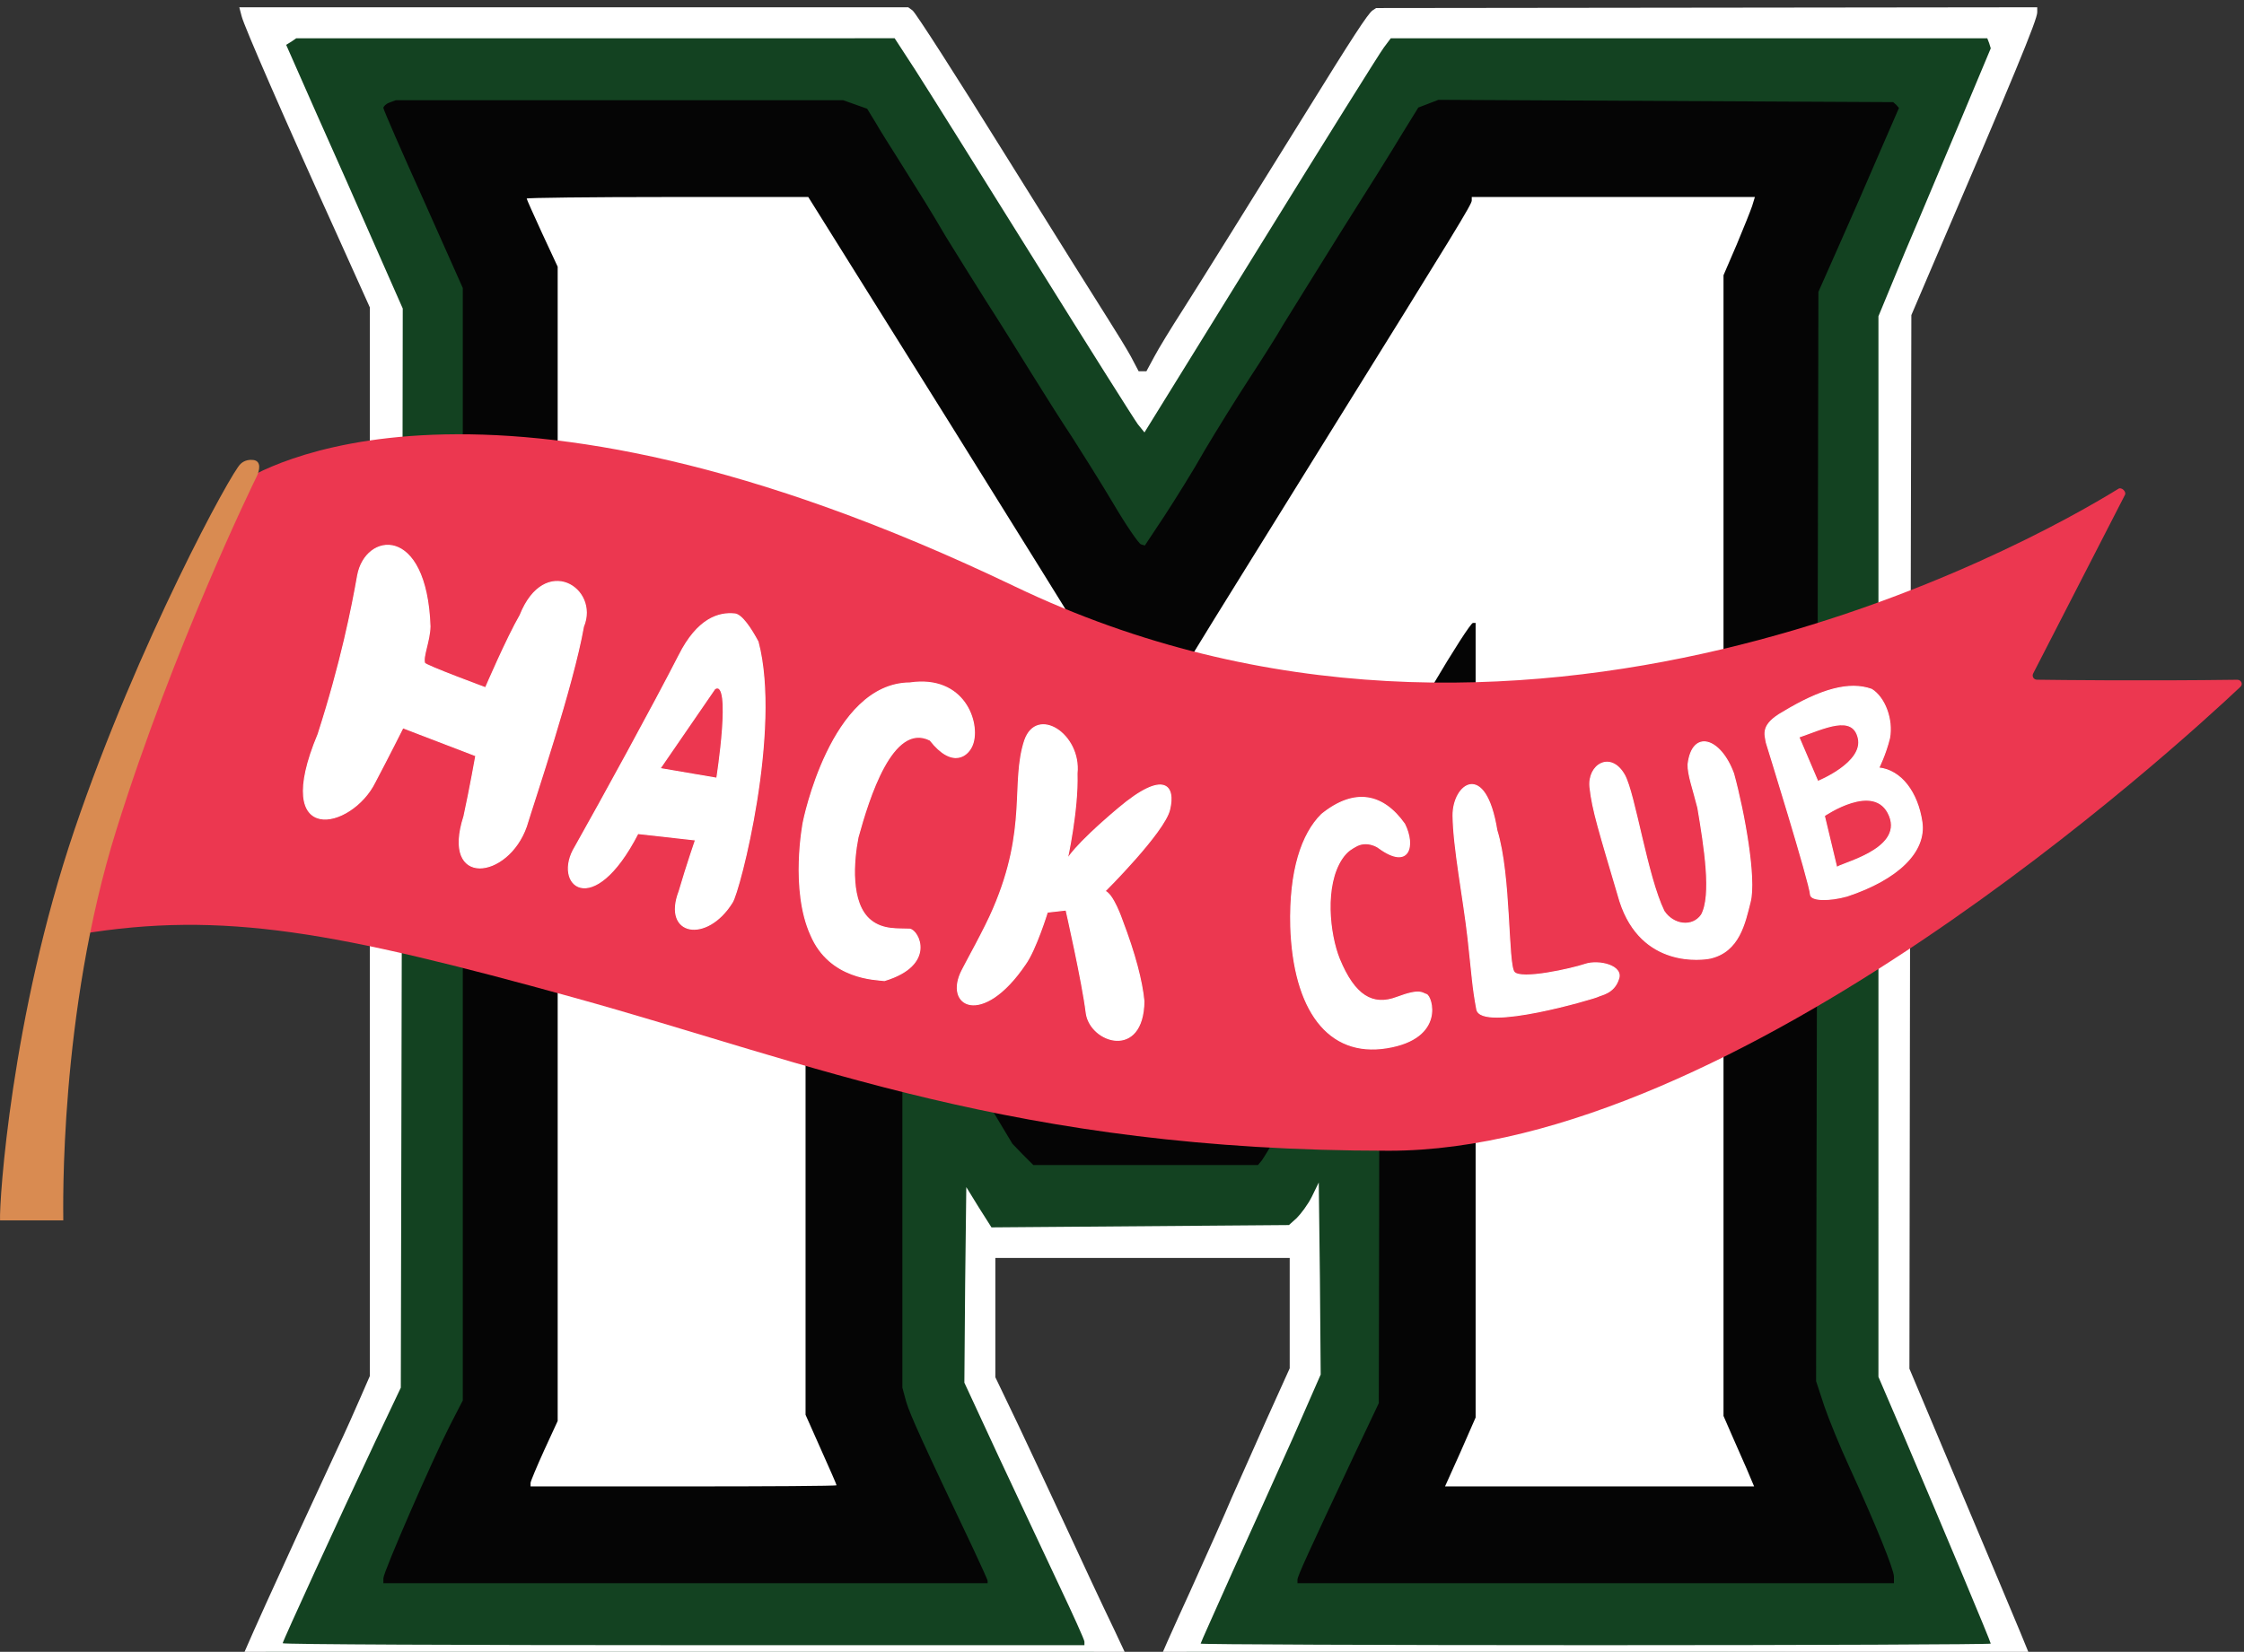 <?xml version="1.0" encoding="UTF-8" standalone="no"?>
<!-- Created with Inkscape (http://www.inkscape.org/) -->

<svg
   width="512"
   height="377"
   viewBox="0 0 135.467 99.748"
   version="1.1"
   id="svg1"
   xml:space="preserve"
   inkscape:export-filename="mirahackclub.png"
   inkscape:export-xdpi="96"
   inkscape:export-ydpi="96"
   inkscape:version="1.3.2 (091e20ef0f, 2023-11-25, custom)"
   sodipodi:docname="miramonte_clean.svg"
   xmlns:inkscape="http://www.inkscape.org/namespaces/inkscape"
   xmlns:sodipodi="http://sodipodi.sourceforge.net/DTD/sodipodi-0.dtd"
   xmlns="http://www.w3.org/2000/svg"
   xmlns:svg="http://www.w3.org/2000/svg"><rect x="0" y="0" width="135.467" height="99.748" fill="#333333" stroke="none"/><sodipodi:namedview
     id="namedview1"
     pagecolor="#ffffff"
     bordercolor="#000000"
     borderopacity="0.25"
     inkscape:showpageshadow="2"
     inkscape:pageopacity="0.0"
     inkscape:pagecheckerboard="0"
     inkscape:deskcolor="#d1d1d1"
     inkscape:document-units="mm"
     inkscape:zoom="1.6918082"
     inkscape:cx="244.70859"
     inkscape:cy="178.80277"
     inkscape:window-width="1912"
     inkscape:window-height="1034"
     inkscape:window-x="0"
     inkscape:window-y="0"
     inkscape:window-maximized="1"
     inkscape:current-layer="layer1" /><defs
     id="defs1" /><g
     inkscape:label="Layer 1"
     inkscape:groupmode="layer"
     id="layer1"><g
       id="g6"
       transform="matrix(0.866,0,0,0.866,6.918,-9.832)"><g
         id="g4"
         transform="matrix(0.027,0,0,0.027,7.397,9.431)"><g
           id="l3jJOWfe54OFveesqxquKpb"
           fill="#050505"><g
             id="g1"><path
               id="p1C0tNfGh7"
               d="m 390,4147 v -43 l 70,-159 c 38,-88 84,-189 102,-223 l 33,-64 V 2252 845 L 493,616 390,387 v -37 -38 l 16,-6 16,-6 h 607 608 l 31,11 31,11 22,36 c 12,21 38,62 57,92 65,104 79,125 124,202 26,42 72,116 103,165 31,48 81,129 112,178 30,50 79,126 108,170 28,44 74,117 101,163 27,45 51,82 54,82 6,0 13,-10 118,-185 46,-77 108,-176 137,-220 29,-44 64,-100 79,-125 14,-25 80,-130 145,-235 66,-104 139,-221 161,-258 l 42,-68 24,-10 25,-9 h 578 578 l 47,6 46,7 v 37 38 l -51,119 c -29,65 -75,170 -103,233 l -51,115 -3,1377 -3,1376 21,64 c 12,35 41,106 65,158 23,52 59,133 79,180 l 36,86 v 47 47 h -800 -800 v -39 -39 l 41,-89 c 23,-48 70,-149 105,-223 l 64,-135 v -479 c 1,-263 -1,-480 -3,-482 -2,-2 -21,25 -43,61 -117,194 -146,242 -156,265 -7,14 -20,37 -31,53 l -18,27 h -319 -319 l -26,-22 -25,-23 -93,-157 c -50,-86 -101,-171 -112,-190 l -20,-33 -3,465 -3,465 10,41 c 9,36 39,102 172,381 l 39,82 v 35 36 H 1200 390 Z m 1140,-272 c 0,-3 -11,-32 -25,-65 l -25,-60 2,-1047 3,-1048 37,-3 37,-3 11,18 c 6,10 160,268 343,573 l 332,555 125,3 125,2 12,-7 c 6,-5 120,-190 253,-413 133,-223 285,-478 338,-567 l 97,-163 h 38 37 v 1058 1057 l -25,53 c -14,30 -25,56 -25,58 0,2 153,4 340,4 187,0 340,-2 340,-4 0,-2 -11,-29 -25,-60 l -25,-57 V 2256 752 l 21,-49 c 11,-26 25,-58 30,-70 l 9,-23 h -325 -325 v 9 c 0,10 -38,72 -370,606 -133,215 -295,474 -358,578 l -115,187 h -38 -37 l -5,-14 c -5,-11 -413,-669 -745,-1198 L 1487,610 h -318 c -176,0 -319,2 -319,5 0,2 11,30 25,61 l 25,56 v 1519 1518 l -24,56 -25,55 h 340 339 z" /></g></g><g
           id="l5RhpGBhJxshWi71Rk5GGwB"
           fill="#134221"><g
             id="g2"><path
               id="psvaH0M7d"
               d="M 427.093,871.661 107.111,142.496 1749.651,132.953 2398.54,1078.865 3020.422,147.528 4634.693,96.745 4322.991,881.616 l 6.668,2735.661 295.976,713.557 -2137.252,17.771 307.815,-737.35 -18.452,-332.759 -812.266,-2.118 -8.814,372.051 310.605,717.626 L 112.658,4343.979 427.549,3651.318 Z M 1980,4154 c 0,-3 -18,-42 -39,-87 -129,-271 -161,-342 -171,-375 l -10,-37 v -536 -536 l 6,-6 7,-6 33,52 c 18,28 43,70 55,92 12,22 58,101 102,175 l 81,135 27,28 27,27 h 290 290 l 10,-12 c 5,-7 21,-33 35,-58 40,-74 109,-193 127,-220 10,-14 44,-67 76,-117 32,-51 60,-91 62,-88 2,2 4,253 3,557 l -1,553 -64,135 c -118,251 -146,312 -146,321 v 9 h 770 770 v -17 c 0,-18 -45,-130 -115,-283 -24,-52 -53,-123 -65,-158 l -21,-64 3,-1406 3,-1407 51,-115 c 28,-63 75,-170 104,-238 l 53,-122 -7,-8 -8,-7 -587,-3 -587,-3 -26,10 -26,10 -42,68 c -22,37 -95,154 -161,258 -65,105 -131,210 -146,235 -14,25 -54,88 -88,140 -34,52 -86,136 -115,185 -28,50 -75,125 -103,168 l -51,77 -10,-3 c -6,-2 -39,-50 -73,-108 -34,-57 -82,-133 -105,-169 -24,-36 -71,-110 -105,-165 -34,-55 -87,-140 -118,-188 -31,-49 -77,-123 -103,-165 -45,-77 -59,-98 -124,-202 -19,-30 -45,-71 -57,-92 l -22,-36 -31,-11 -31,-11 H 1029 452 l -16,6 c -9,3 -16,10 -16,14 0,4 46,110 103,236 l 102,229 v 1437 1436 l -33,64 c -45,88 -172,379 -172,395 v 13 h 780 780 z M 438,2264 440,902 431,879 421,855 v 1387 z"
               sodipodi:nodetypes="ccccccccccccccccccsccccccccsccccccccccccccscccscccccccccccccccccsccccccsccccccccccscccccscccscccccccc" /></g></g><g
           id="l5xWcN3KJlN7lg9oDUrBm0b"
           fill="#ffffff"><g
             id="g3"><path
               id="pzZqnicHa"
               d="m 40,4391 c 0,-11 118,-271 260,-576 21,-44 48,-105 61,-135 l 24,-55 V 2245 865 L 303,683 C 165,379 60,138 54,113 L 48,90 h 863 864 l 11,8 c 7,4 114,171 239,372 125,201 245,392 266,425 21,33 48,77 59,97 l 20,38 h 10 10 l 20,-37 c 11,-21 44,-75 73,-120 56,-88 174,-278 320,-513 117,-189 159,-254 171,-262 l 9,-6 854,-1 853,-1 v 13 c 0,19 -58,160 -278,672 l -47,110 -3,1361 -2,1360 141,335 c 135,320 189,449 189,456 0,2 -513,3 -1141,3 H 2409 l 7,-22 c 3,-12 43,-101 87,-197 44,-97 92,-205 107,-241 16,-36 56,-126 89,-200 l 61,-135 v -142 -143 h -380 -380 v 154 154 l 59,123 c 32,68 89,189 126,269 37,80 91,196 121,258 30,63 54,115 54,118 0,2 -522,4 -1160,4 H 40 Z m 2190,-80 c 0,-5 -30,-71 -66,-147 -36,-77 -106,-225 -155,-330 l -89,-192 2,-253 3,-252 32,52 33,52 384,-3 384,-3 20,-18 c 11,-11 29,-35 39,-55 l 18,-37 3,248 2,248 -71,162 c -40,89 -110,245 -156,346 -45,101 -83,185 -83,187 0,2 459,4 1020,4 561,0 1020,-2 1020,-4 0,-5 -125,-303 -226,-540 l -64,-149 V 2257 888 l 69,-167 c 39,-91 104,-247 146,-346 l 75,-179 -4,-13 -5,-13 h -770 -770 l -18,24 c -10,13 -153,242 -318,509 l -300,485 -17,-21 C 2359,1155 2238,963 2099,740 1960,517 1823,298 1794,253 l -54,-83 H 968 195 l -13,9 -13,8 79,179 c 44,98 112,252 151,341 l 71,161 -2,1394 -3,1393 -64,135 c -99,210 -241,520 -241,525 0,3 466,5 1035,5 h 1035 z" /><path
               id="pB0T39sAE"
               d="m 800,3901 c 0,-4 16,-42 35,-84 l 35,-76 V 2251 760 l -40,-86 c -22,-48 -40,-88 -40,-90 0,-2 164,-4 364,-4 h 363 l 105,168 c 332,529 740,1187 745,1198 3,8 8,14 12,14 4,0 60,-84 123,-187 63,-104 225,-363 358,-578 332,-534 370,-596 370,-606 v -9 h 366 365 l -7,23 c -4,12 -22,57 -40,100 l -34,79 v 1473 1473 l 20,46 c 11,25 29,66 40,91 l 19,45 h -399 -399 l 40,-89 39,-89 V 2706 1680 h -7 c -5,0 -52,73 -105,163 -53,89 -205,344 -338,567 -133,223 -247,408 -253,412 l -12,8 -155,-3 -155,-2 -332,-555 c -183,-305 -337,-563 -343,-573 l -11,-18 -9,6 -10,6 v 1017 1017 l 40,90 c 22,49 40,90 40,92 0,2 -178,3 -395,3 H 800 Z" /></g></g></g><g
         style="display:inline;fill:none"
         id="g5"
         transform="matrix(0.281,0,0,0.281,-5.872,41.914)" /></g><g
       style="fill:none"
       id="g7"
       transform="matrix(0.258,0,0,0.258,7.7579847e-5,26.223)"><path
         d="m 55.892,11.764 c 0.071,-0.162 0.164,-0.289 0.31,-0.388 3.628,-2.462 56.345,-35.644 181.224,24.235 117.958,56.561 236.902,-9.63 258.275,-22.863 0.709,-0.439 1.896,0.69 1.516,1.431 l -21.482,41.816 c -0.339,0.659 0.125,1.443 0.865,1.454 5.587,0.078 25.068,0.301 46.883,0.012 0.905,-0.012 1.419,1.018 0.761,1.639 C 509.591,72.924 406.186,167.698 325,167.698 c -87.574,0 -135,-20.455 -191,-35.924 -55.143,-15.232 -81.682,-20.342 -115.422,-14.74 -0.728,0.121 -1.344,-0.555 -1.142,-1.264 L 30.5,69.899 Z"
         fill="#ec3750"
         id="path1" /><g
         fill="#ffffff"
         stroke="#ffffff"
         stroke-miterlimit="10"
         stroke-width="0.25"
         id="g9"><path
           d="m 83.681,33.113 c -1.329,7.514 -3.879,20.421 -9.241,37.1 -11.136,26.603 7.856,22.264 13.294,11.211 3.223,-6.103 6.539,-12.726 6.539,-12.726 l 17.068,6.543 c 0,0 -1.374,7.772 -2.779,14.203 -5.362,16.68 10.269,14.677 14.592,2.355 1.924,-6.337 10.891,-32.794 13.364,-46.786 3.728,-8.954 -9.032,-17.128 -14.805,-2.66 -3.086,5.326 -8.097,16.99 -8.097,16.99 0,0 -14.088,-5.205 -14.256,-5.77 -0.55,-1.435 1.176,-5.135 1.252,-8.596 C 99.754,21.032 85.468,23.008 83.681,33.113 Z"
           id="path2" /><path
           d="m 158.883,51.762 c 4.344,-8.648 9.332,-10.098 13.041,-9.704 1.6,0.132 3.776,3.387 5.44,6.513 5.448,20.588 -4.315,58.452 -6.041,60.995 -5.942,9.598 -16.368,7.783 -12.408,-2.586 1.85,-6.299 3.831,-12.025 3.831,-12.025 l -13.496,-1.507 c -10.605,20.602 -20.14,11.976 -14.645,3.076 5.878,-10.426 18.401,-33.253 24.278,-44.762 z m -4.461,26.48 13.304,2.271 c 0,0 3.695,-23.427 -0.46,-20.955 z"
           id="path3" /><path
           d="m 227.586,72.519 c 1.761,-4.962 -1.9,-16.182 -14.69,-14.31 C 194.371,58.342 187.962,90.8 187.962,90.8 c 0,0 -3.079,15.72 1.78,26.434 4.416,10.33 15.128,10.363 17.208,10.625 12.159,-3.656 7.995,-11.757 5.916,-12.018 -2.647,-0.135 -6.238,0.299 -9.138,-2.066 -4.917,-3.963 -4.041,-14.022 -2.973,-19.433 2.515,-9.099 8.05,-27.168 16.875,-22.746 5.296,6.768 9.012,3.659 9.956,0.923 z"
           id="path4" /><path
           d="m 239.769,71.685 c -3.257,9.947 0.827,20.424 -7.318,39.359 -1.942,4.625 -6.705,13.107 -7.269,14.311 -4.512,8.548 4.65,13.586 14.742,-1.349 2.445,-3.418 5.138,-12.161 5.138,-12.161 l 4.391,-0.493 c 0,0 3.836,16.881 4.719,24.113 0.944,6.979 13.306,10.949 13.486,-2.748 -0.441,-4.695 -2.077,-11.042 -5.155,-19.105 0,0 -2.011,-5.905 -3.956,-6.672 0,0 13.794,-13.718 15.109,-19.042 1.377,-5.576 -1.135,-9.453 -11.921,-0.354 -10.785,9.1 -12.038,12.012 -12.038,12.012 0,0 2.565,-11.471 2.309,-20.16 0.937,-9.192 -9.419,-15.884 -12.237,-7.712 z"
           id="path5" /><path
           d="m 309.24,88.969 c -4.628,4.588 -7.54,13.2 -7.215,26.232 0.645,19.451 8.704,30.626 22.464,28.401 13.76,-2.226 10.52,-12.154 9.252,-12.483 -1.014,-0.263 -1.269,-1.43 -6.911,0.692 -5.644,2.121 -9.893,-0.356 -13.45,-8.989 -2.35,-5.842 -3.624,-17.191 0.621,-23.53 1.268,-1.876 2.472,-2.392 3.106,-2.779 2.536,-1.547 5.136,-0.048 5.581,0.343 7.106,5.143 8.497,-0.557 5.957,-5.622 -5.013,-7.082 -11.672,-8.529 -19.405,-2.264 z"
           id="path6" /><path
           d="m 340,89.262 c -0.067,-7.383 7.556,-13.075 10.236,3.435 3.31,10.668 2.468,31.296 4.056,33.206 1.588,1.91 13.41,-0.756 16.611,-1.833 3.2,-1.077 9.098,0.337 7.765,3.543 -1.079,3.271 -4.13,3.582 -4.765,3.966 -0.636,0.383 -27.356,8.304 -28.348,3.031 -0.992,-5.274 -1.055,-7.701 -2.055,-16.682 -1,-8.982 -3.432,-21.281 -3.5,-28.666 z"
           id="path7" /><path
           d="m 372.043,82.654 c -0.58,-5.338 4.863,-8.599 8.069,-2.868 2.435,4.443 5.264,23.738 9.24,31.851 2.18,3.285 6.663,3.877 8.776,0.863 2.495,-4.557 0.695,-15.941 -0.847,-25.075 -1.092,-4.375 -2.35,-7.719 -2.287,-10.162 0.956,-8.226 7.554,-6.277 10.633,2.154 2.566,9.395 5.24,24.572 3.899,29.968 -1.278,5.138 -2.62,11.627 -9.28,13.214 -1.729,0.381 -16.138,2.457 -21.206,-13.309 -4.878,-16.537 -6.417,-21.299 -6.997,-26.636 z"
           id="path8" /><path
           d="m 417.228,65.032 c 8.861,-5.356 15.509,-7.194 20.702,-5.319 3.04,1.868 5.006,7.001 4.186,11.42 -0.947,3.842 -2.529,6.977 -2.529,6.977 5.256,0.53 9.105,5.776 10.105,12.642 1,6.866 -5.468,13.328 -17.496,17.328 -4.052,1.141 -8.357,1.127 -8.548,-0.283 -0.129,-2.757 -10.341,-35.6 -10.341,-35.6 -0.319,-1.988 -1.396,-4.17 3.921,-7.165 z m 3.675,5.843 4.439,10.396 c 0,0 10.762,-4.325 9.492,-10.097 -1.269,-5.771 -8.042,-2.332 -13.931,-0.299 z m 5.963,18.411 c 0,0 3.046,12.762 2.92,12.185 -0.065,-0.833 15.69,-3.971 12.33,-12.185 -3.362,-8.213 -15.25,0 -15.25,0 z"
           id="path9" /></g><path
         d="m 56.274,6.966 c 0,0 1.037,-1.193 2.996,-0.944 1.959,0.248 1.476,2.509 0.738,3.982 C 59.27,11.477 40.683,49.588 27.231,92.576 13.78,135.565 14.808,181.5 14.808,184 H 0.01 C -0.192,179.5 2.612,136.251 17.421,92.576 32.231,48.901 54.311,8.484 56.274,6.966 Z"
         fill="#d98b51"
         id="path10" /></g></g></svg>
